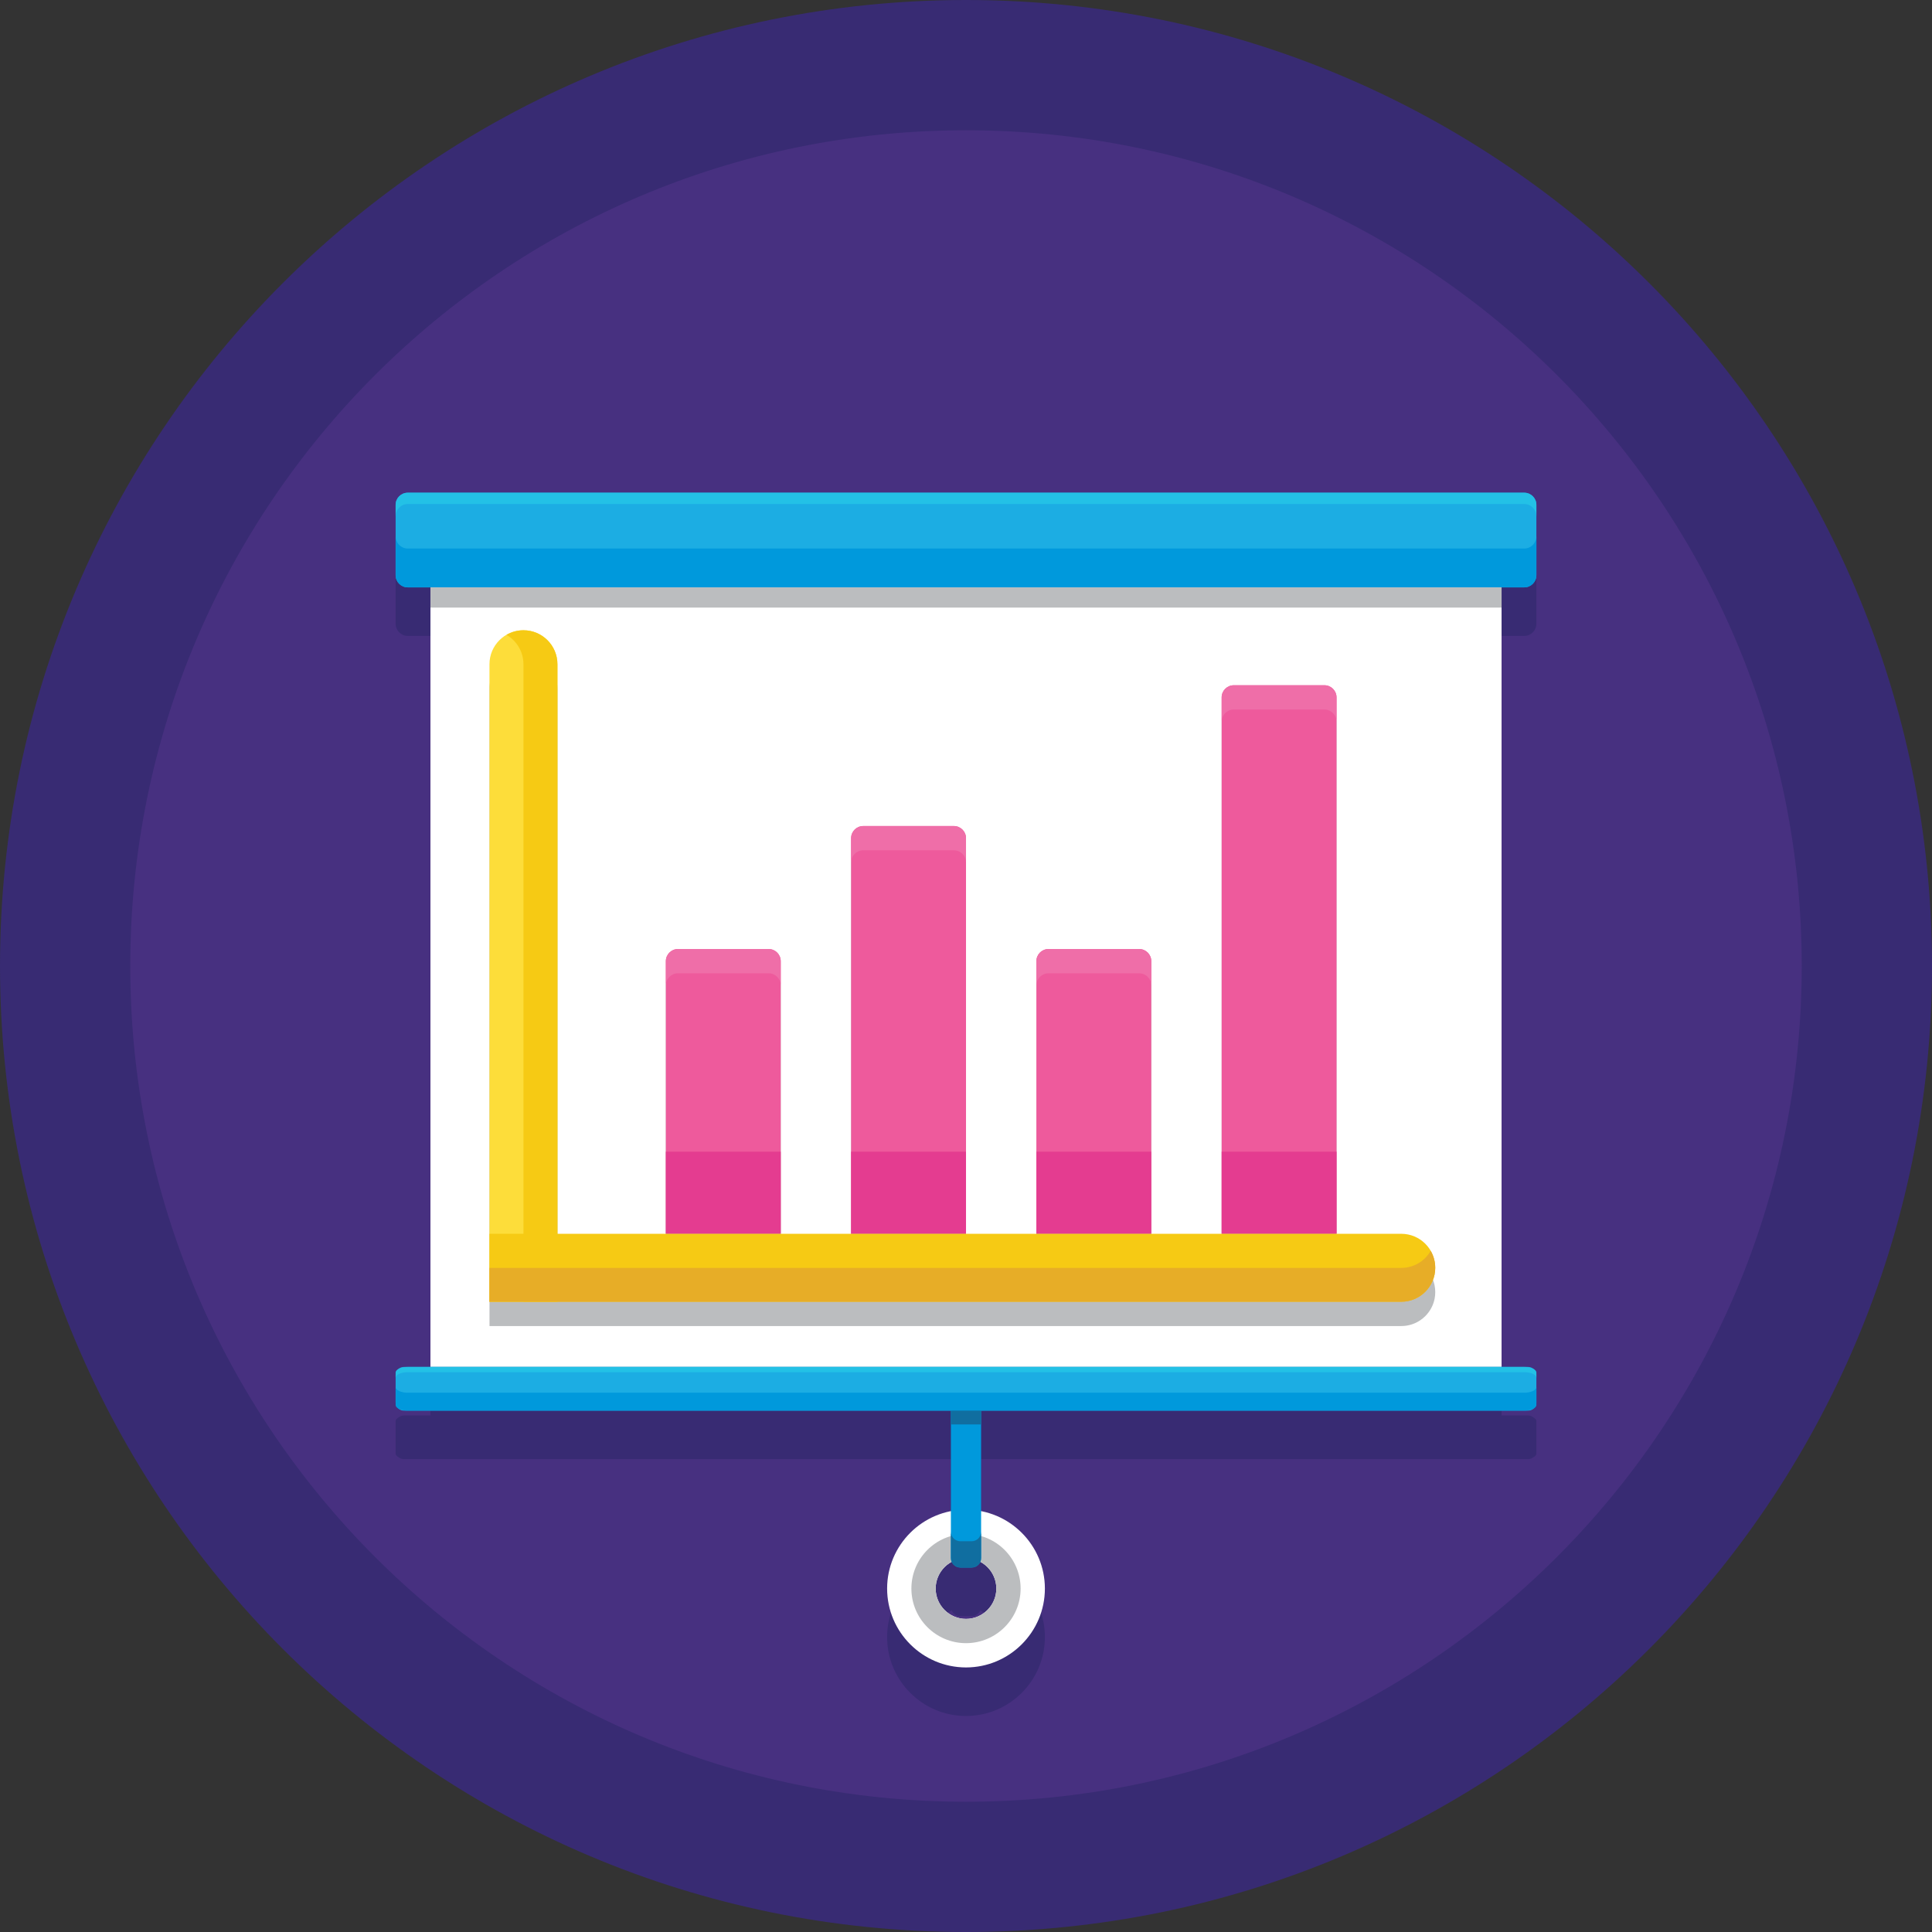 <svg height="477.6pt" viewBox="0 0 477.6 477.6" width="477.6pt" xmlns="http://www.w3.org/2000/svg"><rect x="0" y="0" width="477.6" height="477.6" fill="#333333" stroke="none"/><path d="m477.602 238.801c0 131.887-106.914 238.801-238.801 238.801s-238.801-106.914-238.801-238.801 106.914-238.801 238.801-238.801 238.801 106.914 238.801 238.801zm0 0" fill="#382b73"/><path d="m445.398 238.801c0 114.102-92.496 206.598-206.598 206.598-114.102 0-206.598-92.496-206.598-206.598 0-114.102 92.496-206.598 206.598-206.598 114.102 0 206.598 92.496 206.598 206.598zm0 0" fill="#473080"/><path d="m379.562 135.633c-.301-.719-.875-1.293-1.594-1.598-.359-.152-.754-.234-1.168-.234h-276c-.414 0-.809.082-1.168.234-.719.305-1.293.879-1.598 1.598-.152.359-.234.754-.234 1.168v17.398c0 .414.082.809.234 1.168.305.719.879 1.293 1.598 1.598.359.152.754.234 1.168.234h5.605v192.715h-6.566c-.504 0-.961.191-1.316.492-.445.242-.723.551-.723.891v8.031c0 .344.277.652.723.895.355.301.812.492 1.316.492h135.227v24.848c-8.973 1.746-15.766 9.66-15.766 19.137 0 10.754 8.746 19.5 19.5 19.5 10.75 0 19.5-8.746 19.5-19.5 0-9.477-6.793-17.391-15.766-19.137v-24.848h135.227c.504 0 .957-.191 1.312-.492.449-.242.727-.551.727-.895v-8.031c0-.34-.277-.652-.727-.891-.355-.301-.809-.492-1.312-.492h-6.566v-192.715h5.605c.414 0 .809-.082 1.168-.234.719-.305 1.293-.879 1.594-1.598.152-.355.238-.754.238-1.168v-17.398c0-.414-.086-.809-.238-1.168zm-140.762 276.566c-4.137 0-7.5-3.363-7.5-7.5 0-2.855 1.605-5.344 3.961-6.609.359.828 1.184 1.41 2.145 1.41h2.785c.961 0 1.785-.578 2.145-1.41 2.355 1.266 3.961 3.754 3.961 6.609.004 4.137-3.359 7.5-7.496 7.5zm0 0" fill="#382b73"/><path d="m106.406 145.199h264.789v192.715h-264.789zm0 0" fill="#fff"/><path d="m376.801 145.199h-276c-1.656 0-3-1.344-3-3v-17.398c0-1.656 1.344-3 3-3h276c1.656 0 3 1.344 3 3v17.398c0 1.656-1.344 3-3 3zm0 0" fill="#1cade3"/><path d="m376.801 121.801h-276c-1.656 0-3 1.344-3 3v2.801c0-1.656 1.344-3 3-3h276c1.656 0 3 1.344 3 3v-2.801c0-1.656-1.344-3-3-3zm0 0" fill="#23c1e6"/><path d="m376.801 135.602h-276c-1.656 0-3-1.344-3-3v9.598c0 1.656 1.344 3 3 3h276c1.656 0 3-1.344 3-3v-9.598c0 1.656-1.344 3-3 3zm0 0" fill="#0099dc"/><path d="m377.762 348.715h-277.922c-1.129 0-2.039-.914-2.039-2.039v-6.723c0-1.129.91-2.039 2.039-2.039h277.922c1.125 0 2.039.91 2.039 2.039v6.723c0 1.125-.914 2.039-2.039 2.039zm0 0" fill="#1cade3"/><path d="m376.801 337.914h-276c-1.656 0-3 .621-3 1.383v1.293c0-.766 1.344-1.383 3-1.383h276c1.656 0 3 .617 3 1.383v-1.293c0-.762-1.344-1.383-3-1.383zm0 0" fill="#23c1e6"/><path d="m376.801 344.285h-276c-1.656 0-3-.621-3-1.387v4.43c0 .766 1.344 1.387 3 1.387h276c1.656 0 3-.621 3-1.387v-4.43c0 .766-1.344 1.387-3 1.387zm0 0" fill="#0099dc"/><path d="m238.801 412.199c-10.754 0-19.5-8.746-19.5-19.5 0-10.75 8.746-19.5 19.5-19.5 10.75 0 19.5 8.75 19.5 19.5 0 10.754-8.75 19.5-19.5 19.5zm0-27c-4.137 0-7.5 3.363-7.5 7.5s3.363 7.5 7.5 7.5 7.5-3.363 7.5-7.5-3.363-7.5-7.5-7.5zm0 0" fill="#fff"/><path d="m238.801 379.199c-7.457 0-13.5 6.043-13.5 13.5s6.043 13.5 13.5 13.5 13.5-6.043 13.5-13.5-6.043-13.5-13.5-13.5zm0 21c-4.137 0-7.5-3.363-7.5-7.5s3.363-7.5 7.5-7.5 7.5 3.363 7.5 7.5-3.363 7.5-7.5 7.5zm0 0" fill="#bbbdbf"/><path d="m240.191 387.5h-2.785c-1.293 0-2.34-1.047-2.34-2.344v-37.742c0-1.293 1.047-2.344 2.34-2.344h2.785c1.293 0 2.344 1.051 2.344 2.344v37.742c0 1.297-1.051 2.344-2.344 2.344zm0 0" fill="#0099dc"/><path d="m240.191 381h-2.785c-1.293 0-2.34-1.047-2.34-2.344v6.5c0 1.297 1.047 2.344 2.34 2.344h2.785c1.293 0 2.344-1.047 2.344-2.344v-6.5c0 1.297-1.051 2.344-2.344 2.344zm0 0" fill="#106ea0"/><path d="m235.066 348.715h7.469v3.41h-7.469zm0 0" fill="#106ea0"/><path d="m354.801 319.398c0-.254-.016-.504-.039-.754-.004-.07-.016-.137-.023-.207-.023-.219-.055-.434-.098-.645-.016-.086-.035-.172-.055-.254-.035-.156-.074-.312-.117-.465-.031-.113-.066-.223-.105-.336-.031-.094-.066-.188-.102-.281-.086-.23-.184-.449-.285-.668-.023-.051-.047-.102-.074-.152-1.379-2.746-4.215-4.637-7.504-4.637h-16v-132.602c0-1.656-1.344-3-3-3h-22.398c-1.656 0-3 1.344-3 3v132.602h-17.398v-67.398c0-.414-.086-.809-.238-1.168-.305-.719-.879-1.293-1.594-1.598-.359-.152-.754-.234-1.168-.234h-22.402c-.414 0-.809.082-1.168.234-.719.305-1.293.879-1.594 1.598-.152.359-.238.754-.238 1.168v67.398h-17.398v-97.801c0-1.656-1.344-3-3-3h-22.402c-1.656 0-3 1.344-3 3v97.801h-17.398v-67.398c0-.414-.086-.809-.234-1.168-.305-.719-.879-1.293-1.598-1.598-.359-.152-.754-.234-1.168-.234h-22.398c-.414 0-.809.082-1.168.234-.719.305-1.293.879-1.598 1.598-.152.359-.234.754-.234 1.168v67.398h-26.801v-140.801c0-4.641-3.762-8.398-8.402-8.398-.254 0-.504.016-.754.039-.07.004-.137.012-.207.02-.215.023-.422.055-.629.098-.094.016-.18.035-.27.059-.156.035-.309.074-.461.117-.113.035-.23.07-.348.109-.086.031-.172.062-.258.098-.246.09-.484.191-.715.301-.039.02-.078.039-.117.059-2.75 1.379-4.637 4.219-4.637 7.504v157.602h225.398c1.738 0 3.355-.527 4.695-1.434.445-.305.863-.648 1.246-1.027 1.137-1.141 1.953-2.605 2.289-4.246.055-.277.098-.555.129-.836.023-.285.039-.57.039-.863zm0 0" fill="#bbbdbf"/><path d="m137.801 321.801h-16.801v-157.602c0-4.641 3.762-8.398 8.398-8.398 4.641 0 8.402 3.758 8.402 8.398zm0 0" fill="#fddd3a"/><path d="m129.398 155.801c-1.531 0-2.961.414-4.199 1.133 2.508 1.453 4.199 4.16 4.199 7.266v157.598h8.402v-157.598c0-4.641-3.762-8.398-8.402-8.398zm0 0" fill="#f6ca14"/><path d="m190 234.602h-22.398c-1.656 0-3 1.344-3 3v67.398h28.398v-67.398c0-1.656-1.344-3-3-3zm0 0" fill="#ee5a9c"/><path d="m190 234.602h-22.398c-1.656 0-3 1.344-3 3v6c0-1.656 1.344-3 3-3h22.398c1.656 0 3 1.344 3 3v-6c0-1.656-1.344-3-3-3zm0 0" fill="#ef6ea8"/><path d="m235.801 204.199h-22.402c-1.656 0-3 1.344-3 3v97.801h28.402v-97.801c0-1.656-1.344-3-3-3zm0 0" fill="#ee5a9c"/><path d="m235.801 204.199h-22.402c-1.656 0-3 1.344-3 3v6c0-1.656 1.344-3 3-3h22.402c1.656 0 3 1.344 3 3v-6c0-1.656-1.344-3-3-3zm0 0" fill="#ef6ea8"/><path d="m281.602 234.602h-22.402c-1.656 0-3 1.344-3 3v67.398h28.402v-67.398c0-1.656-1.344-3-3-3zm0 0" fill="#ee5a9c"/><path d="m281.602 234.602h-22.402c-1.656 0-3 1.344-3 3v6c0-1.656 1.344-3 3-3h22.402c1.656 0 3 1.344 3 3v-6c0-1.656-1.344-3-3-3zm0 0" fill="#ef6ea8"/><path d="m327.398 169.398h-22.398c-1.656 0-3 1.344-3 3v132.602h28.398v-132.602c0-1.656-1.34-3-3-3zm0 0" fill="#ee5a9c"/><path d="m327.398 169.398h-22.398c-1.656 0-3 1.344-3 3v6c0-1.656 1.344-3 3-3h22.398c1.656 0 3 1.344 3 3v-6c0-1.656-1.34-3-3-3zm0 0" fill="#ef6ea8"/><g fill="#e43c90"><path d="m164.602 284.699h28.398v20.301h-28.398zm0 0"/><path d="m210.398 284.699h28.402v20.301h-28.402zm0 0"/><path d="m256.199 284.699h28.402v20.301h-28.402zm0 0"/><path d="m302 284.699h28.398v20.301h-28.398zm0 0"/></g><path d="m121 321.801v-16.801h225.398c4.641 0 8.402 3.762 8.402 8.398 0 4.641-3.762 8.402-8.402 8.402zm0 0" fill="#f6ca14"/><path d="m346.398 313.43h-225.398v8.371h225.398c4.641 0 8.402-3.762 8.402-8.402 0-1.523-.414-2.949-1.125-4.184-1.449 2.516-4.16 4.215-7.277 4.215zm0 0" fill="#e7ad27"/><path d="m106.406 145.199h264.789v5h-264.789zm0 0" fill="#bbbdbf"/></svg>